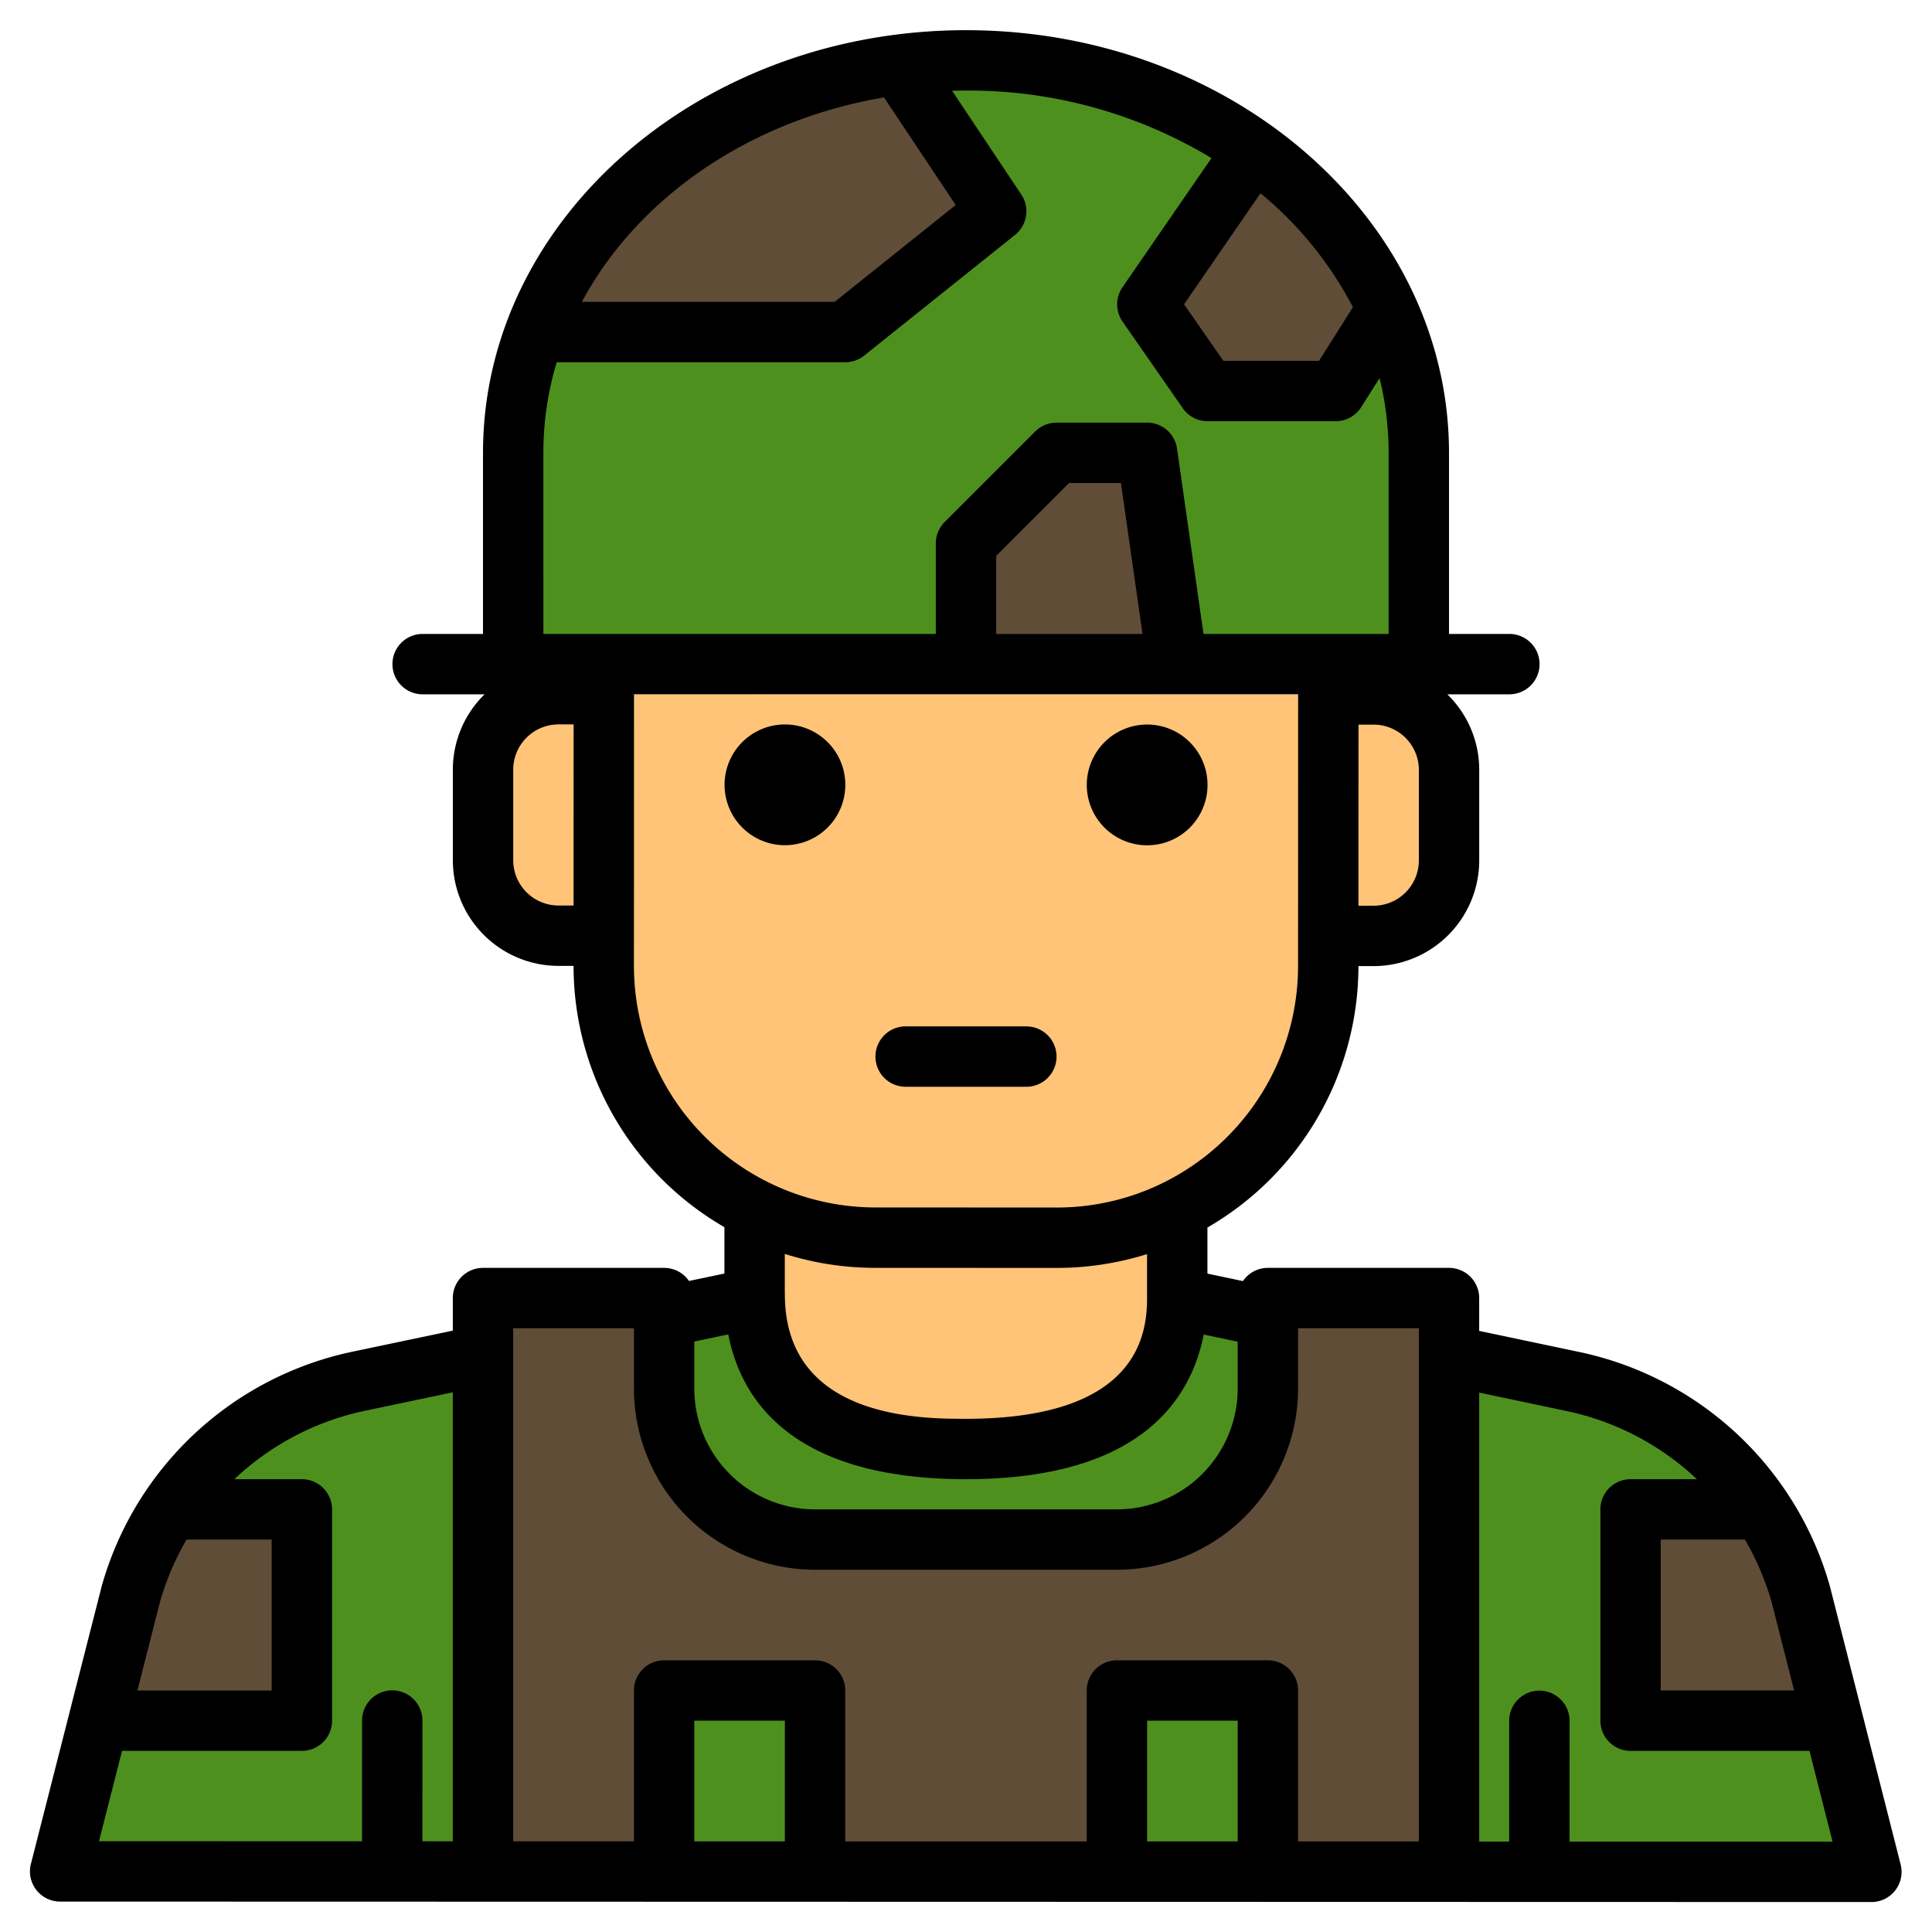 <svg height="512" viewBox="0 0 512 512" width="512" xmlns="http://www.w3.org/2000/svg"><g><g><g><g><path d="m352.018 184.025-.018 72a72 72 0 0 1 -72.019 71.981l-48-.012a72 72 0 0 1 -71.981-72.019l.019-72z" fill="#ffc477"/><path d="m199.98 343.99-23.98 5.04" fill="none"/><path d="m336 349.07-24.02-5.06" fill="none"/><path d="m336 351.18v16.82a40 40 0 0 1 -40 40h-80a40 40 0 0 1 -40-40v-16.87l26.86.01c7.4 18.41 28.4 32.86 53.14 32.86s45.72-14.44 53.13-32.83z" fill="#4e901e"/><path d="m309.13 359.17c-7.41 18.39-28.4 24.83-53.13 24.83s-45.74-6.45-53.14-24.86z" fill="#ffdaaa"/><path d="m495.94 496.06-88-.02-152-.04-39.94-.01-40-.01-48-.01-24.06-.01-88-.02 10.18-39.94.02-.06 8.57-33.63a79.961 79.961 0 0 1 60.45-56.29l32.84-6.9 48 .01v8.87a40 40 0 0 0 40 40h80a40 40 0 0 0 40-40v-8.82l48 .01 32.78 6.91a80.035 80.035 0 0 1 50.06 33.9c.19.28.37.57.56.86a79.65 79.65 0 0 1 9.81 21.57l7.77 30.53v.02l.77 3.02z" fill="#4e901e"/><g fill="none"><path d="m103.949 455.961-.011 40"/><path d="m407.949 456.039-.011 40"/><path d="m239.996 279.996 32 .008"/></g><path d="m148.01 183.971h12a0 0 0 0 1 0 0v64a0 0 0 0 1 0 0h-12a20 20 0 0 1 -20-20v-24a20 20 0 0 1 20-20z" fill="#ffc477"/><path d="m372.01 184.029h12a0 0 0 0 1 0 0v64a0 0 0 0 1 0 0h-12a20 20 0 0 1 -20-20v-24a20 20 0 0 1 20-20z" fill="#ffc477" transform="matrix(-1 0 0 -1 735.965 432.152)"/></g><path d="m376 120v56h-240v-56a91.249 91.249 0 0 1 5.79-32h82.21l40-32-25.9-38.85a138.726 138.726 0 0 1 17.9-1.15c28.97 0 55.54 8.89 76.27 23.71 15.6 11.13 27.89 25.62 35.42 42.18l.01.01a91.735 91.735 0 0 1 8.3 38.1z" fill="#4e901e"/></g><path d="m384 344v152h-256v-152h48v24a40 40 0 0 0 40 40h80a40 40 0 0 0 40-40v-24z" fill="#5f4d37"/><path d="m176 448h40v48h-40z" fill="#4e901e"/><path d="m296 448h40v48h-40z" fill="#4e901e"/><path d="m486 456h-53.88v-56h34.99z" fill="#5f4d37"/><path d="m45.01 400h34.99v56h-53.88z" fill="#5f4d37"/><path d="m312 320v23c0 .34 0 .67-.01 1v.01a42.16 42.16 0 0 1 -2.86 15.16c-7.41 18.39-28.4 24.83-53.13 24.83s-45.74-6.45-53.14-24.86a42.1 42.1 0 0 1 -2.85-15.14c-.01-.33-.01-.66-.01-1v-23z" fill="#ffc477"/><g fill="#5f4d37"><path d="m312 176h-56v-32l24-24h24z"/><path d="m332.27 39.71-28.21 40.95 15.97 22.97h33.94l13.73-21.73z"/><path d="m264 56-40 32h-82.21c13.8-37.02 50.89-64.96 96.3-70.84l.01-.01z"/></g></g><path d="m200 343c0 .34 0 .67.01 1h-.01z" fill="#ffdaaa"/><path d="m312 343v1h-.01c.01-.33.01-.66.01-1z" fill="#ffdaaa"/><g><path d="m503.69 494.09-18.73-73.63c-.02-.08-.04-.15-.06-.23a87.82 87.82 0 0 0 -66.47-61.96l-26.43-5.57v-8.7a8 8 0 0 0 -8-8h-48a7.989 7.989 0 0 0 -6.61 3.5l-9.41-1.98v-12.21a80.083 80.083 0 0 0 40.02-69.28h4.01a28.041 28.041 0 0 0 28-27.99v-24a27.868 27.868 0 0 0 -8.46-20.04h16.45a8 8 0 0 0 0-16h-16v-48c0-61.76-57.42-112-128-112s-128 50.24-128 112v48h-16a8 8 0 0 0 0 16h16.42a27.933 27.933 0 0 0 -8.41 19.96v24a28.024 28.024 0 0 0 27.99 28.01h4a80.028 80.028 0 0 0 39.98 69.25v12.28l-9.39 1.97a7.99 7.99 0 0 0 -6.59-3.47h-48a8 8 0 0 0 -8 8v8.63l-26.49 5.56a87.8 87.8 0 0 0 -66.49 61.92c-.02.07-.04.15-.06.22l-18.77 73.63a7.994 7.994 0 0 0 7.75 9.98l480 .12a7.976 7.976 0 0 0 3.52-.81 8.1 8.1 0 0 0 2.8-2.28 8.008 8.008 0 0 0 1.43-6.88zm-461.26-69.69a72.7 72.7 0 0 1 7.01-16.4h22.56v40h-35.58zm77.57 63.57-8.06-.01.01-32a8 8 0 1 0 -16 0l-.01 32-69.71-.02 6.11-23.94h47.66a8 8 0 0 0 8-8v-56a8 8 0 0 0 -8-8h-17.88a71.9 71.9 0 0 1 34.69-18.15l23.19-4.87zm256.01-283.94v24a12.016 12.016 0 0 1 -12 12h-4.01l.01-32 .01-16h4a12 12 0 0 1 11.99 12zm-17.47-122.62-8.98 14.22h-25.35l-10.42-14.99 20.26-29.42a97.665 97.665 0 0 1 24.49 30.19zm-124.27-55.59 19 28.51-32.08 25.67h-66.99c14.8-27.58 44.42-48.15 80.07-54.18zm-90.27 94.18a83.065 83.065 0 0 1 3.54-24h76.46a8.028 8.028 0 0 0 5-1.75l40-32a8.011 8.011 0 0 0 1.66-10.69l-18.34-27.5c1.22-.04 2.45-.06 3.68-.06a124.4 124.4 0 0 1 65.05 17.9l-23.58 34.22a8.01 8.01 0 0 0 .02 9.11l15.97 22.97a8.007 8.007 0 0 0 6.57 3.43h33.94a8 8 0 0 0 6.76-3.73l4.87-7.7a82.824 82.824 0 0 1 2.4 19.8v48h-49.06l-7.02-49.13a8 8 0 0 0 -7.92-6.87h-24a8.008 8.008 0 0 0 -5.66 2.34l-24 24a8.008 8.008 0 0 0 -2.34 5.66v24h-104zm158.78 48h-38.78v-20.69l19.31-19.31h13.75zm-150.77 39.97-.01 32h-4a12.007 12.007 0 0 1 -11.99-12v-24a12.022 12.022 0 0 1 12-12h4.01zm15.99 48.01.02-71.98h176v.02l-.02 72a64.105 64.105 0 0 1 -35.73 57.42l-.12.06a63.686 63.686 0 0 1 -28.15 6.51h-.02l-48-.02a64.064 64.064 0 0 1 -63.98-64.01zm135.99 88.36c-.11 9.23-2.38 31.66-47.99 31.66-11.87 0-48 0-48-33 0-.15-.01-.29-.02-.44v-10.26a79.365 79.365 0 0 0 24 3.69l48 .02h.02a80.093 80.093 0 0 0 23.98-3.66v11.66c0 .11.01.22.01.33zm-119.99 11.18 9-1.89c3.42 17.57 17.16 38.37 63 38.37 45.81 0 59.56-20.78 63-38.34l9 1.9v12.44a32.036 32.036 0 0 1 -32 32h-80a32.036 32.036 0 0 1 -32-32zm24 132.47-24-.01v-31.98h24zm120 .01h-24v-32h24zm48 0h-32v-40a8 8 0 0 0 -8-8h-40a8 8 0 0 0 -8 8v40h-32.06l-31.94-.01v-39.99a8 8 0 0 0 -8-8h-40a8 8 0 0 0 -8 8v39.98l-32-.01v-135.97h32v16a48.051 48.051 0 0 0 48 48h80a48.051 48.051 0 0 0 48-48v-16h32zm93.49-63.48 5.97 23.48h-35.34v-40h22.3a72.5 72.5 0 0 1 7.07 16.52zm-53.55 63.52.01-32a8 8 0 1 0 -16 0l-.01 32-7.94-.01v-118.98l23.13 4.88a71.946 71.946 0 0 1 34.57 18.07h-17.58a8 8 0 0 0 -8 8v56a8 8 0 0 0 8 8h47.41l6.12 24.06z"/><path d="m208.018 191.988a16 16 0 1 0 16 16 16 16 0 0 0 -16-16z"/><path d="m304.01 224.012a16 16 0 1 0 -16-16 16 16 0 0 0 16 16z"/><path d="m239.994 288 32 .008a8 8 0 0 0 0-16l-31.994-.008a8 8 0 0 0 0 16z"/></g></g></svg>
